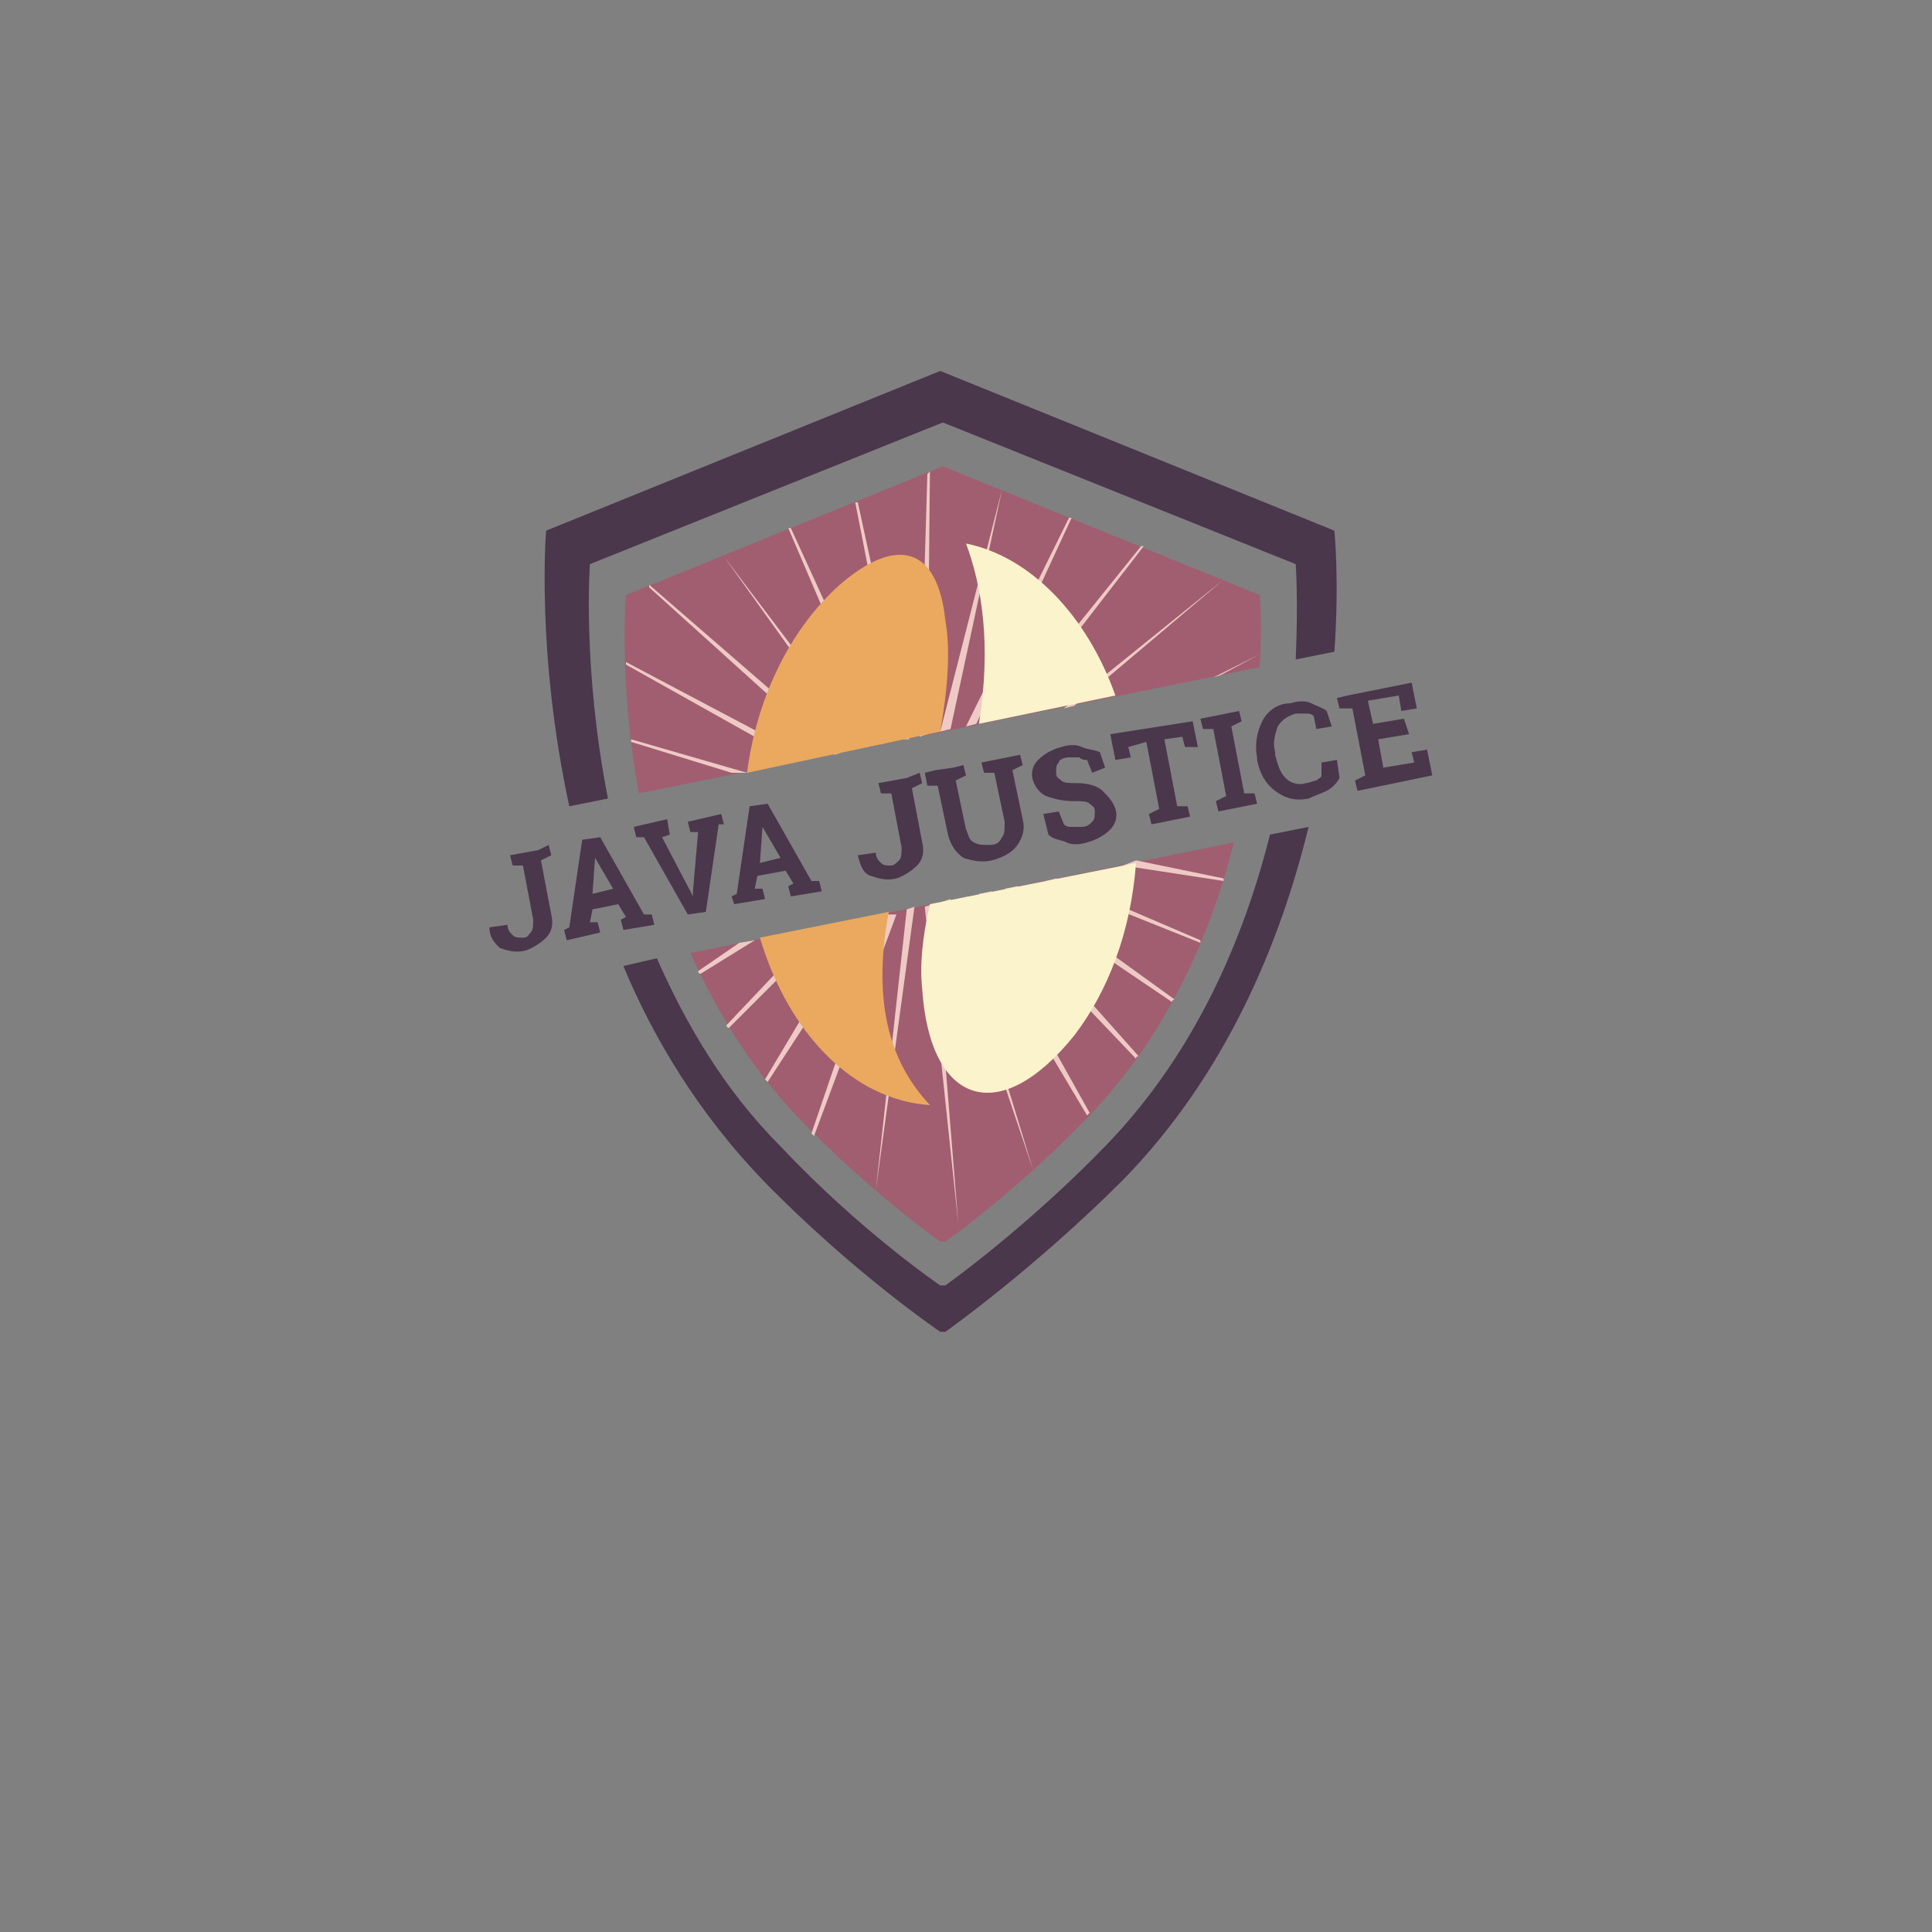 <?xml version="1.0" encoding="utf-8"?>
<!-- Generator: Adobe Illustrator 24.0.3, SVG Export Plug-In . SVG Version: 6.00 Build 0)  -->
<svg version="1.1" id="Layer_1" xmlns="http://www.w3.org/2000/svg" xmlns:xlink="http://www.w3.org/1999/xlink" x="0px" y="0px"
	 viewBox="0 0 75 75" style="enable-background:new 0 0 75 75;" xml:space="preserve">
<rect x="0" y="0" width="75" height="75" fill="#808080" stroke="none"/>
<style type="text/css">
	.st0{fill:#A15E70;}
	.st1{fill:#EFCAC5;}
	.st2{fill-rule:evenodd;clip-rule:evenodd;fill:#FBF3CB;}
	.st3{fill-rule:evenodd;clip-rule:evenodd;fill:#EAA95F;}
	.st4{fill:#4A374B;}
</style>
<g>
	<path class="st0" d="M26.8,37c1,2.2,2.3,4.4,4.2,6.4c2.8,2.9,5.5,4.8,5.5,4.8h0.2c0,0,2.7-1.9,5.5-4.8c3.1-3.2,4.8-7.1,5.7-10.7
		L26.8,37z"/>
	<path class="st0" d="M48.9,25.9c0.1-1.7,0-2.8,0-2.8l-12.3-5l-12.3,5c0,0-0.3,3.3,0.5,7.7L48.9,25.9z"/>
</g>
<g>
	<polygon class="st1" points="35.3,28.7 33.3,19.5 33.2,19.5 35,28.7 	"/>
	<path class="st1" d="M24.5,28.7v0.1l3.9,1.2l0.6,0L24.5,28.7z"/>
	<polygon class="st1" points="34.5,28.8 30.7,20.5 30.6,20.5 34.2,28.9 	"/>
	<polygon class="st1" points="33.7,29 28.1,21.6 28.1,21.6 33.4,29 	"/>
	<polygon class="st1" points="32.7,29.2 25.2,22.7 25.2,22.8 32.4,29.3 	"/>
	<polygon class="st1" points="36,28.5 36.1,18.3 36,18.4 35.7,28.6 	"/>
	<path class="st1" d="M47.4,26.2l1.5-0.8l0,0l-1.8,0.9L47.4,26.2z"/>
	<polygon class="st1" points="41.7,27.4 47.5,22.5 47.5,22.5 41.3,27.5 	"/>
	<path class="st1" d="M30.9,29.5l0.4-0.1l-7-3.7v0.1L30.9,29.5z"/>
	<polygon class="st1" points="39.3,27.8 44.4,21.2 44.3,21.2 38.9,27.9 	"/>
	<polygon class="st1" points="36.9,28.3 38.9,19 38.9,19 36.5,28.4 	"/>
	<polygon class="st1" points="37.9,28.1 41.6,20.1 41.5,20.1 37.5,28.2 	"/>
	<path class="st1" d="M38,34.7l6.1,6.4c0,0,0-0.1,0.1-0.1l-5.7-6.4L38,34.7z"/>
	<path class="st1" d="M37.2,34.9l5,8.4c0,0,0,0,0.1-0.1l-4.7-8.4L37.2,34.9z"/>
	<path class="st1" d="M39,34.5l6.5,4.4c0,0,0-0.1,0.1-0.1l-6.1-4.4L39,34.5z"/>
	<path class="st1" d="M36.6,35l3.5,10.4l0,0l-3.2-10.5L36.6,35z"/>
	<path class="st1" d="M40.6,34.2l6,2.4v-0.1L41,34.1L40.6,34.2z"/>
	<path class="st1" d="M43.6,33.6l3.9,0.6v-0.1l-3.4-0.7L43.6,33.6z"/>
	<path class="st1" d="M31.8,36l-3.6,3.8c0,0,0,0.1,0.1,0.1l4-4L31.8,36z"/>
	<path class="st1" d="M33.4,35.7l-3.7,6.2l0.1,0.1l4.1-6.3H33.4z"/>
	<path class="st1" d="M28.7,36.6l-1.6,1.1c0,0,0,0.1,0.1,0.1l2.1-1.3L28.7,36.6z"/>
	<path class="st1" d="M34.4,35.5L31.5,44c0,0,0,0,0.1,0.1l3.2-8.6H34.4z"/>
	<polygon class="st1" points="35.9,35.2 37.2,47.5 36.2,35.1 	"/>
	<path class="st1" d="M35.2,35.3L34,46.2l0,0l1.5-11L35.2,35.3z"/>
</g>
<g>
	<path class="st2" d="M38,28.1l5.3-1.1c-1.1-3.1-3.3-5.4-5.8-5.9C38.1,22.7,38.5,25,38,28.1z"/>
	<path class="st2" d="M36.1,35.1c-0.3,1.3-0.4,2.4-0.3,3.3c0.3,4.5,3,5.4,5.9,1.8c1.3-1.7,2.2-4,2.4-6.7L36.1,35.1z"/>
</g>
<g>
	<path class="st3" d="M36.5,28.4c0.3-1.7,0.4-3.2,0.2-4.3c-0.3-2.9-1.9-3.3-4.1-1.4c-1.8,1.6-3.2,4.2-3.6,7.3L36.5,28.4z"/>
	<path class="st3" d="M34.5,35.4l-5,1c1.1,3.7,3.6,6.3,6.6,6.5C34.7,41.4,33.8,39.2,34.5,35.4z"/>
</g>
<g>
	<path class="st4" d="M49.3,32.4c-1,4-2.9,8.5-6.4,12.1c-3.1,3.2-6.2,5.4-6.2,5.4h-0.2c0,0-3.1-2.1-6.2-5.4
		c-2.2-2.2-3.7-4.8-4.8-7.3l-1.3,0.3c1.2,2.9,3,5.8,5.4,8.3c3.5,3.6,6.9,5.9,6.9,5.9h0.2c0,0,3.4-2.4,6.9-5.9
		c4-4.1,6.1-9.2,7.2-13.7L49.3,32.4z"/>
	<path class="st4" d="M23.6,31c-1-5.1-0.7-9.1-0.7-9.1l13.7-5.5l13.7,5.5c0,0,0.1,1.4,0,3.7l1.5-0.3c0.2-2.8,0-4.7,0-4.7l-15.3-6.2
		l-15.3,6.2c0,0-0.4,4.7,0.9,10.7L23.6,31z"/>
</g>
<g>
	<path class="st4" d="M21.3,32.8l0.1,0.4L21,33.4l0.4,2.1c0.1,0.4,0,0.7-0.2,0.9s-0.5,0.4-0.8,0.5c-0.4,0.1-0.7,0-1-0.1
		C19.2,36.6,19,36.4,19,36l0,0l0.7-0.1c0,0.2,0.1,0.3,0.2,0.4c0.1,0.1,0.2,0.1,0.4,0.1s0.2-0.1,0.3-0.2c0.1-0.1,0.1-0.3,0.1-0.5
		l-0.4-2.1h-0.4l-0.1-0.4l1.1-0.2L21.3,32.8z"/>
	<path class="st4" d="M21.9,36.1l0.2-0.1l0.5-3.4l0.7-0.1l1.7,3h0.3l0.1,0.4l-1.2,0.2l-0.1-0.4l0.2-0.1L24,35.1l-1,0.2l-0.1,0.5h0.3
		l0.1,0.4L22,36.5L21.9,36.1z M23,34.7l0.8-0.2l-0.7-1.2l0,0L23,34.7z"/>
	<path class="st4" d="M26,32.4l-0.3,0.1l1.1,2.1l0.1,0.2l0,0v-0.2l0.2-2.3h-0.3l-0.1-0.4l1.3-0.3l0.1,0.4h-0.2l-0.5,3.4l-0.7,0.1
		l-1.7-3h-0.3l-0.1-0.4l1.3-0.3L26,32.4z"/>
	<path class="st4" d="M28.4,34.8l0.2-0.1l0.5-3.4l0.7-0.1l1.7,3h0.3l0.1,0.4l-1.2,0.2l-0.1-0.4l0.2-0.1l-0.3-0.5L29.4,34l-0.1,0.5
		h0.3l0.1,0.4l-1.2,0.2L28.4,34.8z M29.5,33.5l0.8-0.2l-0.7-1.2l0,0L29.5,33.5z"/>
	<path class="st4" d="M35.7,30l0.1,0.4l-0.4,0.2l0.4,2.1c0.1,0.4,0,0.7-0.2,0.9s-0.5,0.4-0.8,0.5c-0.4,0.1-0.7,0-1-0.1
		s-0.4-0.4-0.5-0.8l0,0l0.7-0.1c0,0.2,0.1,0.3,0.2,0.4c0.1,0.1,0.2,0.1,0.4,0.1c0.1,0,0.2-0.1,0.3-0.2c0.1-0.1,0.1-0.3,0.1-0.5
		l-0.4-2.1h-0.4l-0.1-0.4l1.1-0.2L35.7,30z"/>
	<path class="st4" d="M37.4,29.7l0.1,0.4l-0.4,0.2l0.4,1.9c0.1,0.2,0.1,0.4,0.3,0.5s0.3,0.1,0.6,0.1s0.4-0.1,0.5-0.3
		c0.1-0.1,0.1-0.3,0.1-0.6L38.6,30h-0.4l-0.1-0.4l1.5-0.3l0.1,0.4l-0.4,0.2l0.4,1.9c0.1,0.4,0,0.7-0.2,1c-0.2,0.3-0.6,0.5-1,0.6
		s-0.8,0-1.1-0.1c-0.3-0.2-0.5-0.5-0.6-0.9l-0.4-1.9H36L35.9,30l0.4-0.1l0.7-0.1L37.4,29.7z"/>
	<path class="st4" d="M42.9,29.8L42.4,30l-0.2-0.5c-0.1,0-0.2,0-0.3-0.1c-0.1,0-0.3,0-0.4,0c-0.2,0-0.4,0.1-0.4,0.2
		C41,29.7,41,29.8,41,30s0.1,0.2,0.2,0.3c0.1,0.1,0.3,0.1,0.6,0.1c0.4,0,0.8,0.1,1,0.3s0.4,0.4,0.5,0.7c0.1,0.3,0,0.6-0.2,0.8
		s-0.5,0.4-0.9,0.5c-0.3,0.1-0.6,0.1-0.8,0s-0.5-0.1-0.7-0.3l-0.2-0.8l0.6-0.1l0.2,0.5c0.1,0.1,0.2,0.1,0.3,0.1s0.3,0,0.4,0
		c0.2,0,0.3-0.1,0.4-0.2c0.1-0.1,0.1-0.2,0.1-0.4s-0.1-0.2-0.2-0.3c-0.1-0.1-0.3-0.1-0.6-0.1c-0.5,0-0.8-0.1-1.1-0.2
		c-0.2-0.1-0.4-0.3-0.5-0.6c-0.1-0.3,0-0.6,0.2-0.8c0.2-0.2,0.5-0.4,0.9-0.5c0.3-0.1,0.6-0.1,0.8,0s0.5,0.1,0.7,0.2L42.9,29.8z"/>
	<path class="st4" d="M46.3,28l0.2,1H46l-0.1-0.4l-0.7,0.1l0.5,2.6h0.4l0.1,0.4L44.7,32l-0.1-0.4l0.4-0.2l-0.5-2.6L43.8,29l0.1,0.4
		l-0.6,0.1l-0.2-1L46.3,28z"/>
	<path class="st4" d="M46.7,28.3l-0.1-0.4l1.5-0.3l0.1,0.4l-0.4,0.2l0.5,2.6h0.4l0.1,0.4l-1.5,0.3l-0.1-0.4l0.4-0.2l-0.5-2.6H46.7z"
		/>
	<path class="st4" d="M51.7,28.2l-0.6,0.1L51,27.8c-0.1-0.1-0.2-0.1-0.3-0.1s-0.2,0-0.4,0c-0.3,0.1-0.5,0.2-0.7,0.5
		c-0.1,0.3-0.2,0.6-0.1,1v0.1c0.1,0.4,0.2,0.7,0.4,0.9c0.2,0.2,0.5,0.3,0.8,0.2c0.1,0,0.3-0.1,0.4-0.1c0.1-0.1,0.2-0.1,0.2-0.2v-0.5
		l0.6-0.1l0.1,0.7c-0.1,0.2-0.3,0.4-0.5,0.5S51,30.9,50.8,31c-0.5,0.1-0.9,0-1.3-0.3c-0.4-0.3-0.6-0.7-0.7-1.2v-0.1
		c-0.1-0.5,0-1,0.2-1.4s0.6-0.7,1.1-0.7c0.3-0.1,0.6-0.1,0.8,0s0.5,0.2,0.6,0.3L51.7,28.2z"/>
	<path class="st4" d="M54.7,28.5l-1.2,0.2l0.2,1.1l1.2-0.2l-0.1-0.4l0.6-0.1l0.2,1l-2.9,0.6l-0.1-0.4l0.4-0.2l-0.5-2.6H52l-0.1-0.4
		l0.4-0.1l2.5-0.5l0.2,1l-0.6,0.1L54.3,27l-1.2,0.2l0.2,0.9l1.2-0.2L54.7,28.5z"/>
</g>
</svg>
